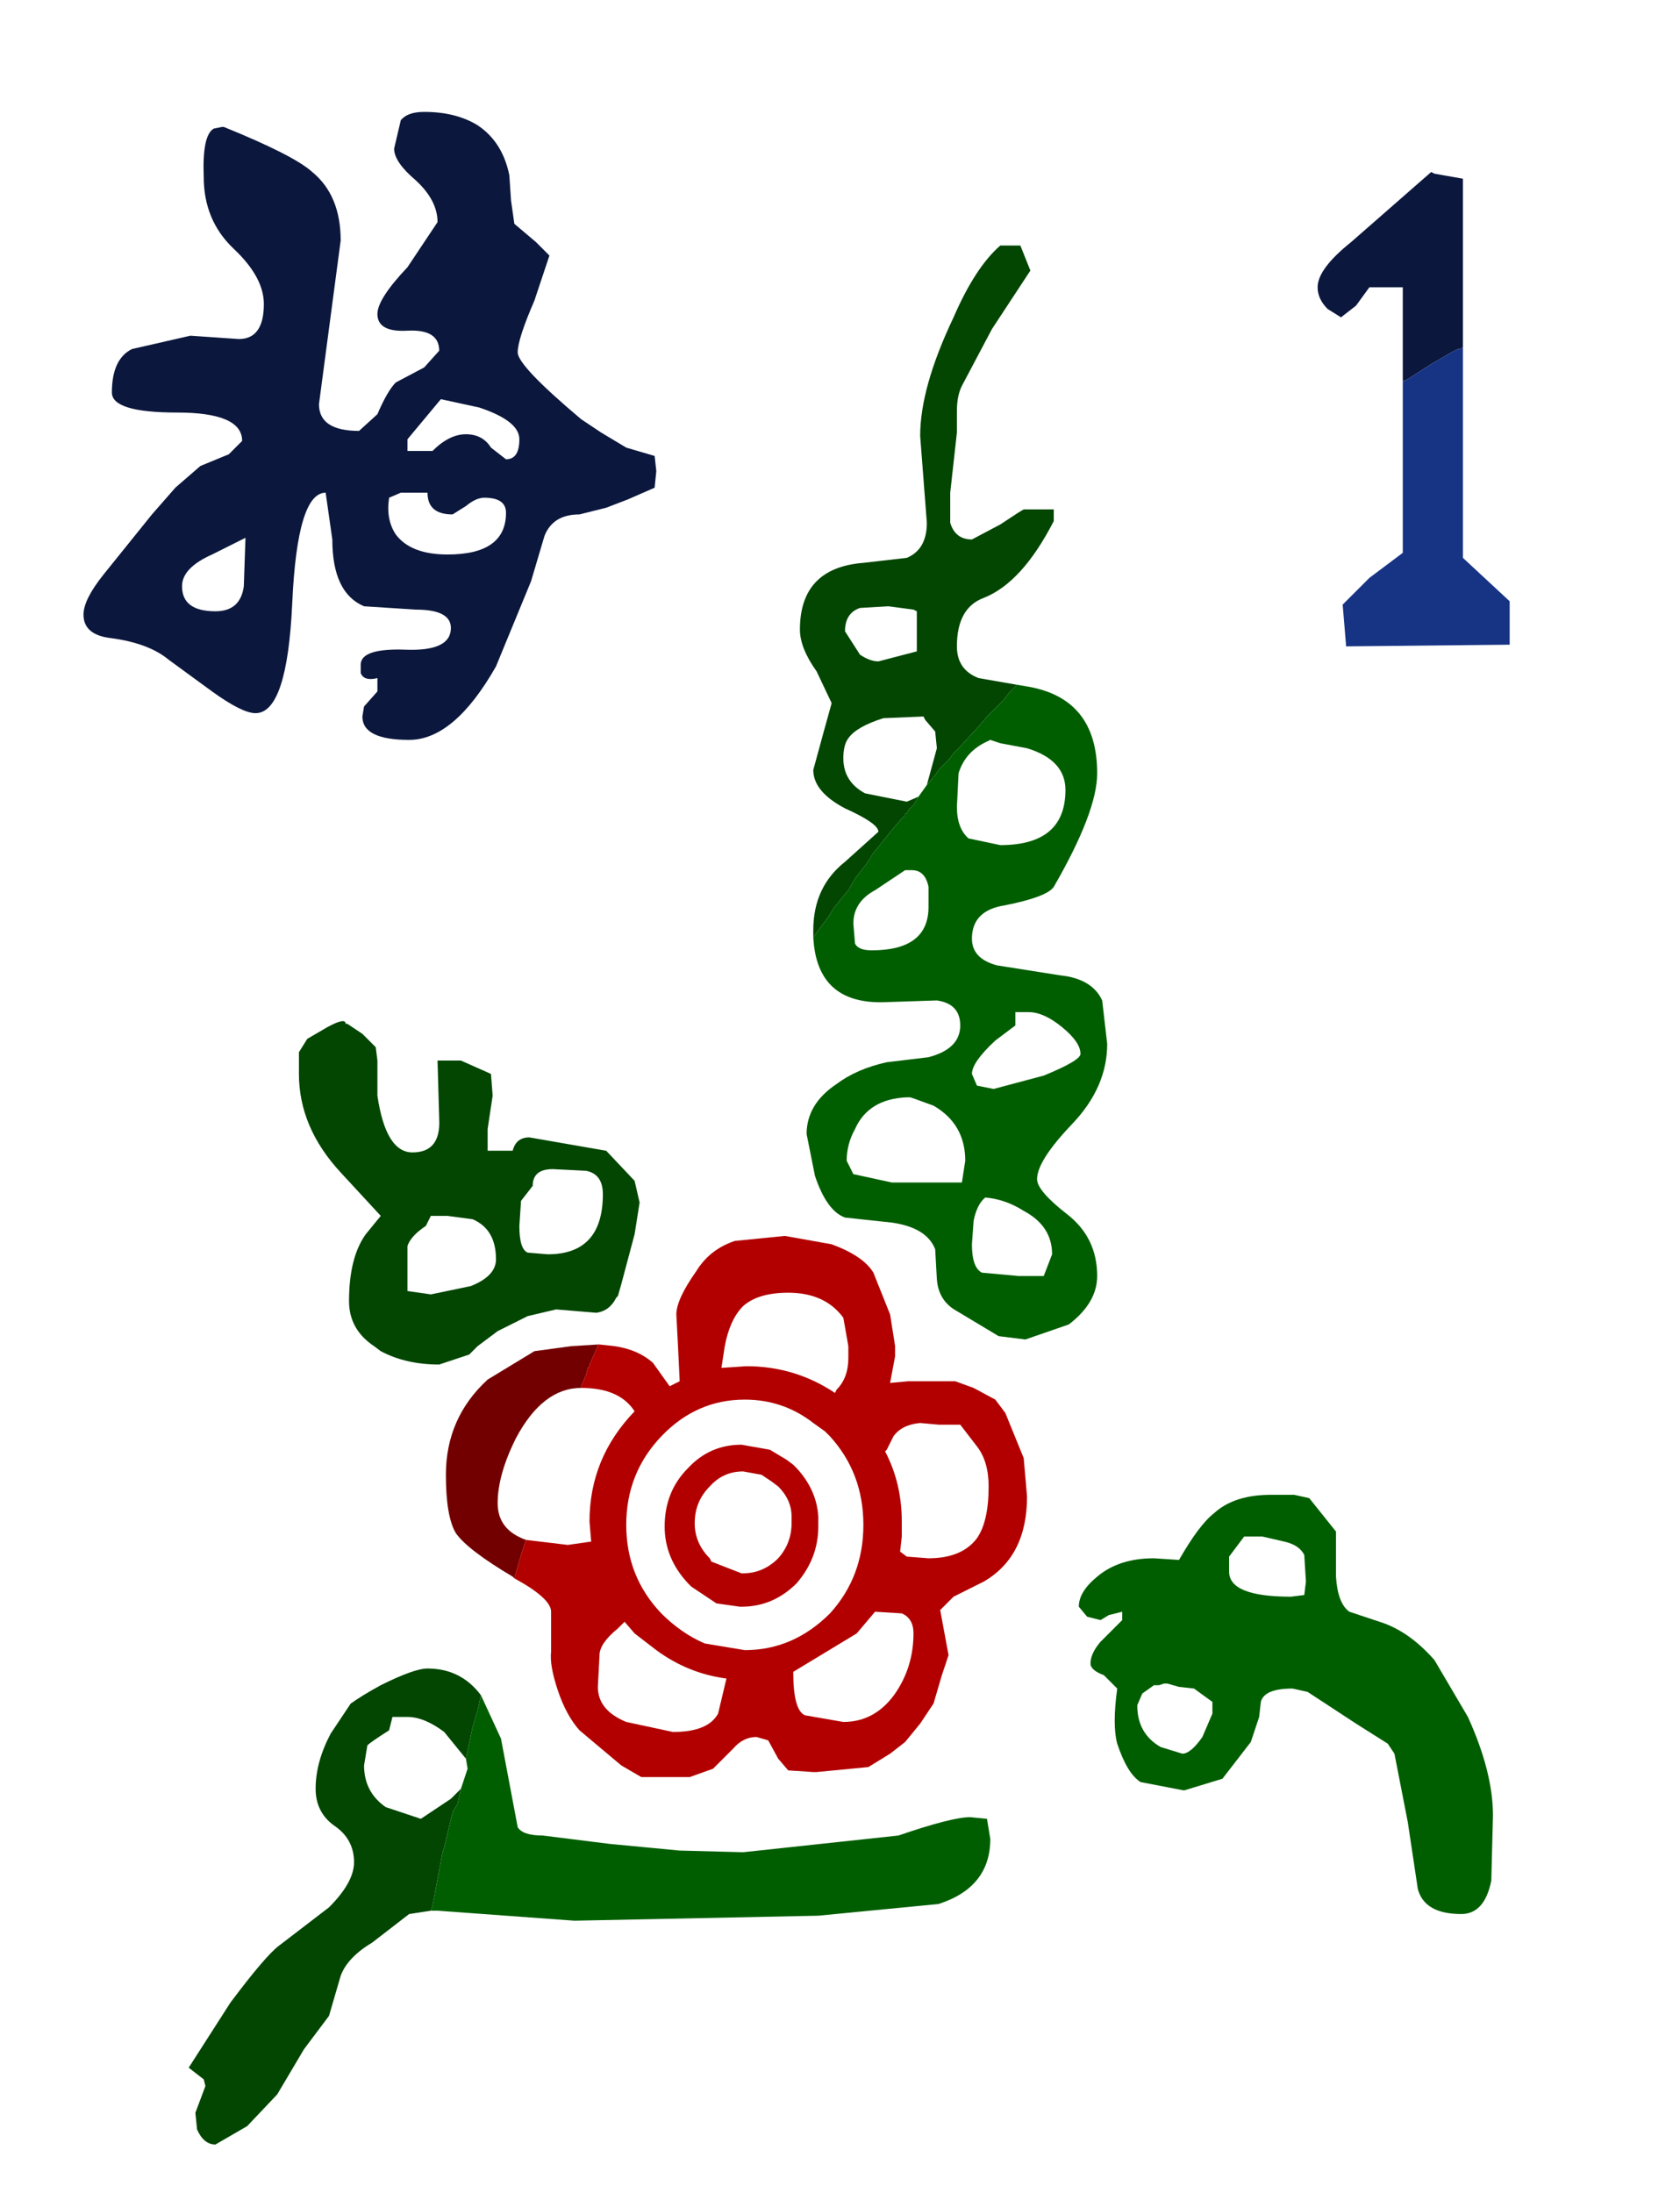 <?xml version="1.0" encoding="UTF-8" standalone="no"?>
<svg xmlns:xlink="http://www.w3.org/1999/xlink" height="39.39px" width="30.18px" xmlns="http://www.w3.org/2000/svg">
  <g transform="matrix(0.6, 0.0, 0.0, 0.6, 0.15, 3.6)">
    <use height="60.85" transform="matrix(1.0, 0.0, 0.0, 1.0, 2.25, -2.65)" width="42.7" xlink:href="#shape0"/>
  </g>
  <defs>
    <g id="shape0" transform="matrix(1.0, 0.0, 0.0, 1.0, 0.0, 0.0)">
      <path d="M41.3 7.05 L41.2 7.1 41.15 7.1 40.95 7.2 40.35 7.55 39.65 8.0 39.55 8.05 39.5 8.05 39.5 5.25 38.5 5.25 38.1 5.8 37.65 6.15 37.25 5.9 Q36.95 5.6 36.95 5.25 36.95 4.7 37.95 3.9 L40.35 1.8 40.45 1.85 41.3 2.0 41.3 7.05 M12.75 1.9 L12.8 2.65 12.9 3.35 13.55 3.9 13.95 4.3 13.5 5.65 Q13.0 6.8 13.0 7.2 13.0 7.6 14.9 9.2 L15.5 9.6 16.25 10.05 17.1 10.3 17.15 10.75 17.1 11.25 16.3 11.6 15.65 11.85 14.85 12.05 Q14.05 12.05 13.8 12.7 L13.4 14.05 12.35 16.6 Q11.1 18.8 9.75 18.8 8.35 18.8 8.35 18.1 L8.4 17.8 8.8 17.35 8.8 16.95 Q8.4 17.05 8.3 16.8 L8.3 16.55 Q8.3 16.05 9.65 16.1 11.0 16.15 11.0 15.45 11.0 14.9 9.95 14.9 L8.4 14.8 Q7.45 14.4 7.45 12.8 L7.25 11.4 Q6.4 11.4 6.25 14.7 6.1 18.0 5.15 18.0 4.75 18.0 3.85 17.35 L2.55 16.4 Q1.95 15.9 0.8 15.75 0.0 15.65 0.0 15.05 0.0 14.6 0.6 13.85 L2.05 12.05 2.75 11.25 3.5 10.6 4.35 10.25 4.75 9.85 Q4.75 9.0 2.8 9.0 0.85 9.0 0.85 8.4 0.85 7.4 1.45 7.1 L3.2 6.7 4.65 6.8 Q5.4 6.8 5.4 5.75 5.4 4.95 4.5 4.1 3.6 3.25 3.6 1.95 3.55 0.7 3.9 0.5 L4.15 0.45 4.2 0.45 Q6.3 1.3 6.85 1.8 7.7 2.5 7.7 3.85 L7.05 8.75 Q7.05 9.55 8.25 9.55 L8.8 9.05 Q9.1 8.35 9.35 8.1 L10.2 7.65 10.65 7.15 Q10.65 6.5 9.7 6.55 8.8 6.6 8.8 6.05 8.8 5.6 9.7 4.65 L10.6 3.3 Q10.6 2.65 9.95 2.05 9.3 1.5 9.3 1.1 L9.5 0.25 Q9.7 0.0 10.2 0.0 11.15 0.0 11.8 0.4 12.55 0.9 12.75 1.9 M10.7 8.6 L9.7 9.8 9.7 10.15 10.45 10.15 Q10.95 9.65 11.45 9.65 11.95 9.65 12.2 10.05 L12.65 10.4 Q13.05 10.4 13.05 9.8 13.05 9.25 11.85 8.85 L10.7 8.6 M2.95 14.2 Q2.95 14.95 3.95 14.95 4.7 14.95 4.8 14.2 L4.85 12.75 3.85 13.25 Q2.95 13.65 2.95 14.2 M11.05 12.05 Q10.3 12.05 10.3 11.4 L9.5 11.4 9.15 11.55 Q9.05 12.2 9.35 12.65 9.8 13.25 10.9 13.25 12.65 13.25 12.65 12.0 12.65 11.55 12.0 11.55 11.75 11.55 11.45 11.8 L11.05 12.05" fill="#0b173c" fill-rule="evenodd" stroke="none"/>
      <path d="M39.5 8.05 L39.55 8.05 39.65 8.0 40.35 7.55 40.95 7.2 41.15 7.1 41.2 7.1 41.3 7.05 41.3 13.35 42.7 14.65 42.7 15.95 37.8 16.0 37.8 15.95 37.7 14.75 38.5 13.95 39.5 13.2 39.5 8.05" fill="#173384" fill-rule="evenodd" stroke="none"/>
      <path d="M21.85 24.7 L21.85 24.5 Q21.85 23.2 22.8 22.45 L23.8 21.55 Q23.8 21.3 22.8 20.85 21.85 20.35 21.85 19.7 L22.15 18.6 22.4 17.7 21.95 16.75 Q21.45 16.05 21.45 15.5 21.45 13.65 23.35 13.5 L24.65 13.35 Q25.25 13.1 25.25 12.3 L25.15 11.0 25.05 9.7 Q25.05 8.25 26.05 6.15 26.7 4.65 27.45 4.0 L28.05 4.0 28.35 4.75 27.2 6.5 26.3 8.2 Q26.15 8.5 26.15 8.95 L26.15 9.6 25.95 11.4 25.95 12.3 Q26.1 12.8 26.6 12.8 L27.45 12.35 Q28.05 11.95 28.15 11.9 L29.05 11.9 29.05 12.25 Q28.1 14.1 26.95 14.55 26.15 14.85 26.15 16.0 26.15 16.7 26.8 16.95 L27.95 17.15 27.7 17.4 27.55 17.6 27.2 17.95 27.05 18.1 26.8 18.4 26.2 19.05 26.05 19.2 25.9 19.4 25.8 19.5 25.65 19.65 25.6 19.7 25.5 19.85 25.25 20.15 25.55 19.05 25.5 18.55 25.2 18.2 25.15 18.1 23.95 18.15 Q23.15 18.4 22.9 18.75 22.75 18.95 22.75 19.35 22.75 20.05 23.4 20.4 L24.65 20.65 25.0 20.5 24.85 20.75 24.8 20.8 24.7 20.9 24.65 21.0 24.6 21.0 24.6 21.05 24.55 21.1 24.5 21.15 24.2 21.5 23.6 22.25 23.55 22.35 23.45 22.5 23.1 22.95 22.9 23.3 22.65 23.6 22.45 23.85 22.3 24.1 22.0 24.5 21.85 24.7 M24.95 14.95 L24.85 14.9 24.1 14.8 23.25 14.85 Q22.8 15.0 22.8 15.55 L23.25 16.25 Q23.55 16.45 23.8 16.45 L24.95 16.15 24.95 14.95 M10.65 30.15 L10.6 28.4 11.3 28.4 12.2 28.8 12.25 29.45 12.1 30.45 12.1 31.1 12.85 31.1 Q12.95 30.7 13.35 30.7 L15.65 31.1 16.5 32.0 16.65 32.65 16.5 33.6 16.1 35.1 16.0 35.45 15.95 35.5 Q15.75 35.9 15.35 35.95 L14.15 35.85 13.3 36.05 12.4 36.5 11.8 36.95 11.55 37.2 10.65 37.5 Q9.65 37.5 8.9 37.1 L8.7 36.95 Q7.95 36.45 7.95 35.6 7.95 34.3 8.45 33.6 L8.9 33.05 7.7 31.75 Q6.45 30.4 6.45 28.8 L6.45 28.15 6.7 27.75 7.3 27.4 Q7.85 27.1 7.85 27.3 L7.9 27.3 8.35 27.6 8.75 28.0 8.8 28.4 8.8 29.45 Q9.05 31.15 9.85 31.15 10.7 31.15 10.65 30.15 M13.05 33.35 Q13.05 34.05 13.3 34.15 L13.9 34.2 Q15.55 34.2 15.55 32.4 15.55 31.8 15.05 31.7 L14.05 31.65 Q13.45 31.65 13.45 32.15 L13.1 32.6 13.05 33.35 M10.25 33.35 Q9.8 33.65 9.7 33.95 L9.7 34.55 9.7 35.3 10.4 35.4 11.6 35.15 Q12.35 34.85 12.35 34.35 12.35 33.45 11.65 33.15 L10.9 33.05 10.4 33.05 10.25 33.35 M11.45 49.3 L10.8 48.5 Q10.2 48.05 9.7 48.05 L9.25 48.05 9.15 48.45 Q8.6 48.8 8.5 48.9 L8.4 49.5 Q8.4 50.3 9.05 50.75 L10.1 51.1 11.0 50.5 11.3 50.2 11.2 50.65 11.05 50.9 10.8 51.95 10.75 52.1 10.45 53.7 10.4 53.85 9.75 53.95 8.65 54.8 Q7.9 55.25 7.7 55.8 L7.35 57.0 6.6 58.0 5.8 59.35 4.9 60.3 3.95 60.85 Q3.6 60.85 3.4 60.4 L3.35 59.9 3.5 59.5 3.65 59.1 3.6 58.9 3.15 58.55 4.4 56.6 Q5.45 55.2 5.85 54.9 L7.35 53.75 Q8.1 53.0 8.1 52.4 8.1 51.7 7.5 51.3 6.95 50.9 6.95 50.2 6.95 49.4 7.4 48.55 L8.0 47.65 Q8.35 47.4 8.9 47.1 9.9 46.6 10.3 46.6 11.3 46.6 11.9 47.4 L11.8 47.85 11.65 48.35 11.45 49.3" fill="#024602" fill-rule="evenodd" stroke="none"/>
      <path d="M27.95 17.15 L28.25 17.2 Q30.35 17.55 30.35 19.8 30.35 20.95 29.05 23.2 28.85 23.5 27.6 23.75 26.6 23.9 26.6 24.75 26.6 25.35 27.35 25.55 L29.25 25.85 Q30.2 25.95 30.5 26.6 L30.65 27.9 Q30.65 29.2 29.6 30.3 28.55 31.4 28.55 31.95 28.55 32.3 29.45 33.0 30.35 33.7 30.35 34.85 30.35 35.65 29.5 36.3 L28.2 36.75 27.4 36.65 26.15 35.9 Q25.6 35.6 25.55 34.95 L25.5 34.05 Q25.25 33.4 24.2 33.25 L22.8 33.1 Q22.25 32.9 21.9 31.85 L21.65 30.6 Q21.65 29.7 22.55 29.1 23.15 28.65 24.05 28.45 L25.3 28.3 Q26.25 28.05 26.25 27.35 26.25 26.7 25.55 26.6 L24.05 26.65 Q21.95 26.75 21.85 24.7 L22.0 24.5 22.3 24.1 22.45 23.85 22.65 23.6 22.9 23.3 23.1 22.95 23.45 22.5 23.55 22.35 23.6 22.25 24.2 21.5 24.5 21.15 24.55 21.1 24.6 21.05 24.6 21.0 24.65 21.0 24.7 20.9 24.8 20.8 24.85 20.75 25.0 20.5 25.25 20.15 25.5 19.85 25.6 19.7 25.65 19.65 25.8 19.5 25.9 19.4 26.05 19.2 26.2 19.05 26.8 18.4 27.05 18.1 27.2 17.95 27.55 17.6 27.7 17.4 27.95 17.15 M24.8 22.7 L24.6 22.7 24.45 22.8 23.7 23.3 Q23.05 23.65 23.05 24.3 L23.1 24.9 Q23.2 25.1 23.6 25.1 25.3 25.1 25.3 23.8 L25.3 23.2 Q25.2 22.7 24.8 22.7 M28.25 19.05 L27.45 18.9 27.15 18.8 27.05 18.85 Q26.4 19.15 26.2 19.8 L26.15 20.8 Q26.15 21.45 26.5 21.75 L27.45 21.95 Q29.4 21.95 29.4 20.3 29.4 19.4 28.25 19.05 M11.45 49.3 L11.65 48.35 11.8 47.85 11.9 47.4 12.5 48.7 13.0 51.35 Q13.15 51.6 13.75 51.6 L15.75 51.85 17.85 52.05 19.75 52.1 24.4 51.6 Q26.0 51.05 26.55 51.05 L27.05 51.1 27.15 51.7 Q27.15 53.15 25.6 53.65 L22.0 54.0 14.7 54.15 10.6 53.85 10.4 53.85 10.45 53.7 10.75 52.1 10.8 51.95 11.05 50.9 11.2 50.65 11.3 50.2 11.5 49.6 11.45 49.3 M27.9 27.35 L27.3 27.8 Q26.6 28.45 26.6 28.8 L26.75 29.15 27.25 29.25 28.75 28.85 Q29.85 28.4 29.85 28.2 29.85 27.85 29.3 27.4 28.75 26.95 28.3 26.95 L27.9 26.95 27.9 27.35 M24.75 29.5 L24.65 29.5 Q23.5 29.55 23.1 30.45 22.85 30.9 22.85 31.4 L23.05 31.8 24.2 32.05 26.3 32.05 26.4 31.4 Q26.4 30.3 25.45 29.75 L24.9 29.55 24.75 29.5 M26.65 33.2 L26.6 33.9 Q26.6 34.6 26.9 34.75 L28.0 34.85 28.75 34.85 29.0 34.2 Q29.0 33.35 28.15 32.9 27.6 32.55 27.0 32.5 26.75 32.7 26.65 33.2 M30.05 45.05 L29.8 44.75 Q29.8 44.3 30.35 43.85 31.0 43.3 32.05 43.3 L32.8 43.35 Q33.4 42.3 33.85 41.95 34.45 41.4 35.55 41.4 L36.25 41.4 36.7 41.5 37.5 42.5 37.5 43.85 Q37.55 44.65 37.9 44.9 L38.95 45.25 Q39.75 45.55 40.45 46.35 L41.45 48.05 Q42.2 49.7 42.2 51.0 L42.15 52.95 Q41.95 53.95 41.25 53.95 40.15 53.95 39.95 53.2 L39.65 51.2 39.25 49.15 39.05 48.85 38.1 48.25 36.65 47.3 36.2 47.2 Q35.35 47.2 35.25 47.6 L35.2 48.05 34.95 48.8 34.1 49.9 32.95 50.25 31.65 50.0 Q31.25 49.75 30.95 48.85 30.8 48.3 30.95 47.2 L30.55 46.8 Q30.15 46.65 30.15 46.45 30.15 46.15 30.45 45.8 L31.1 45.15 31.1 44.9 30.7 45.0 30.45 45.15 30.05 45.05 M35.95 42.8 L35.3 42.65 34.75 42.65 34.3 43.25 34.3 43.7 Q34.3 44.45 36.15 44.45 L36.55 44.4 36.6 44.0 36.55 43.2 Q36.4 42.9 35.95 42.8 M32.35 47.05 L32.2 47.1 32.1 47.1 32.05 47.1 31.7 47.35 31.55 47.7 Q31.55 48.55 32.25 48.95 L32.9 49.15 Q33.15 49.15 33.5 48.65 L33.8 47.95 33.8 47.6 33.25 47.2 32.8 47.15 32.45 47.05 32.35 47.05" fill="#005e00" fill-rule="evenodd" stroke="none"/>
      <path d="M12.9 43.9 L12.85 43.85 Q11.5 43.05 11.15 42.55 10.85 42.05 10.85 40.8 10.85 39.1 12.1 37.95 L13.5 37.1 14.6 36.95 15.4 36.9 15.4 36.95 15.15 37.5 15.15 37.55 15.1 37.6 15.05 37.8 14.9 38.15 14.9 38.2 Q13.75 38.2 12.95 39.7 12.4 40.8 12.4 41.65 12.4 42.45 13.25 42.75 L13.15 43.05 13.1 43.2 12.9 43.9" fill="#730000" fill-rule="evenodd" stroke="none"/>
      <path d="M12.9 43.9 L13.1 43.2 13.15 43.05 13.25 42.75 14.5 42.9 15.2 42.8 15.15 42.2 Q15.15 40.3 16.5 38.9 16.05 38.2 14.9 38.2 L14.9 38.15 15.05 37.8 15.1 37.6 15.15 37.55 15.15 37.5 15.4 36.95 15.4 36.9 15.45 36.9 15.9 36.95 Q16.6 37.05 17.05 37.45 L17.55 38.15 17.85 38.0 17.8 36.95 17.75 36.0 Q17.75 35.55 18.35 34.7 18.75 34.05 19.5 33.8 L21.0 33.65 22.4 33.9 Q23.35 34.25 23.65 34.75 L24.15 36.0 24.3 36.95 24.3 37.25 24.15 38.05 24.7 38.0 25.25 38.0 25.3 38.0 26.1 38.0 26.65 38.2 27.3 38.55 27.6 38.95 28.15 40.3 28.25 41.45 Q28.25 43.25 26.95 44.0 L26.05 44.45 25.65 44.85 25.9 46.2 25.7 46.8 25.45 47.65 25.05 48.25 24.6 48.8 24.15 49.15 23.5 49.55 21.95 49.7 21.85 49.7 21.1 49.65 20.8 49.3 20.5 48.75 20.15 48.65 Q19.75 48.65 19.45 49.0 L18.85 49.6 18.15 49.85 17.35 49.85 16.7 49.85 16.1 49.5 14.85 48.45 Q14.45 48.0 14.2 47.25 13.95 46.5 14.0 46.1 L14.0 44.9 Q14.0 44.5 12.9 43.9 M19.2 36.95 L19.1 37.6 19.85 37.55 Q21.3 37.55 22.5 38.35 L22.55 38.25 Q22.9 37.9 22.9 37.3 L22.9 36.95 22.75 36.1 Q22.2 35.35 21.1 35.35 20.2 35.35 19.75 35.75 19.35 36.15 19.2 36.95 M19.75 40.7 Q19.15 40.7 18.75 41.15 18.3 41.6 18.3 42.25 18.3 42.85 18.75 43.3 L18.8 43.4 19.7 43.75 19.75 43.75 Q20.35 43.75 20.8 43.3 21.2 42.85 21.2 42.25 L21.2 42.05 Q21.2 41.55 20.8 41.15 L20.6 41.0 20.3 40.8 19.75 40.7 M18.1 40.6 Q18.75 39.9 19.7 39.9 L20.55 40.05 21.05 40.35 21.25 40.5 21.35 40.6 Q21.95 41.25 22.0 42.05 L22.0 42.35 Q22.0 43.3 21.35 44.05 20.65 44.75 19.7 44.75 L19.65 44.75 18.95 44.65 18.2 44.15 18.1 44.05 Q17.4 43.3 17.4 42.35 17.4 41.3 18.1 40.6 M17.3 39.65 Q16.25 40.75 16.25 42.3 16.25 43.85 17.3 44.95 17.9 45.55 18.6 45.85 L19.8 46.05 Q21.25 46.05 22.35 44.95 23.35 43.85 23.35 42.3 23.35 40.75 22.35 39.65 L22.2 39.5 21.85 39.25 Q20.95 38.55 19.8 38.55 18.35 38.55 17.3 39.65 M15.45 46.2 L15.4 47.15 Q15.4 47.85 16.25 48.2 L17.65 48.5 Q18.7 48.5 19.0 47.95 L19.25 46.9 Q18.1 46.75 17.15 46.05 L16.5 45.55 16.2 45.2 16.0 45.4 Q15.45 45.85 15.45 46.2 M25.6 39.3 L25.05 39.25 Q24.5 39.3 24.25 39.65 L24.05 40.05 24.0 40.1 Q24.5 41.05 24.5 42.2 L24.5 42.65 24.45 43.1 24.65 43.25 25.3 43.3 Q26.3 43.3 26.75 42.7 27.1 42.2 27.1 41.15 27.1 40.4 26.75 39.95 L26.25 39.3 25.6 39.3 M23.7 44.9 L23.15 45.55 21.25 46.7 Q21.25 47.85 21.6 48.0 L22.75 48.2 Q23.7 48.2 24.3 47.35 24.85 46.55 24.85 45.55 24.85 45.1 24.5 44.95 L23.7 44.9" fill="#b20000" fill-rule="evenodd" stroke="none"/>
    </g>
  </defs>
</svg>
